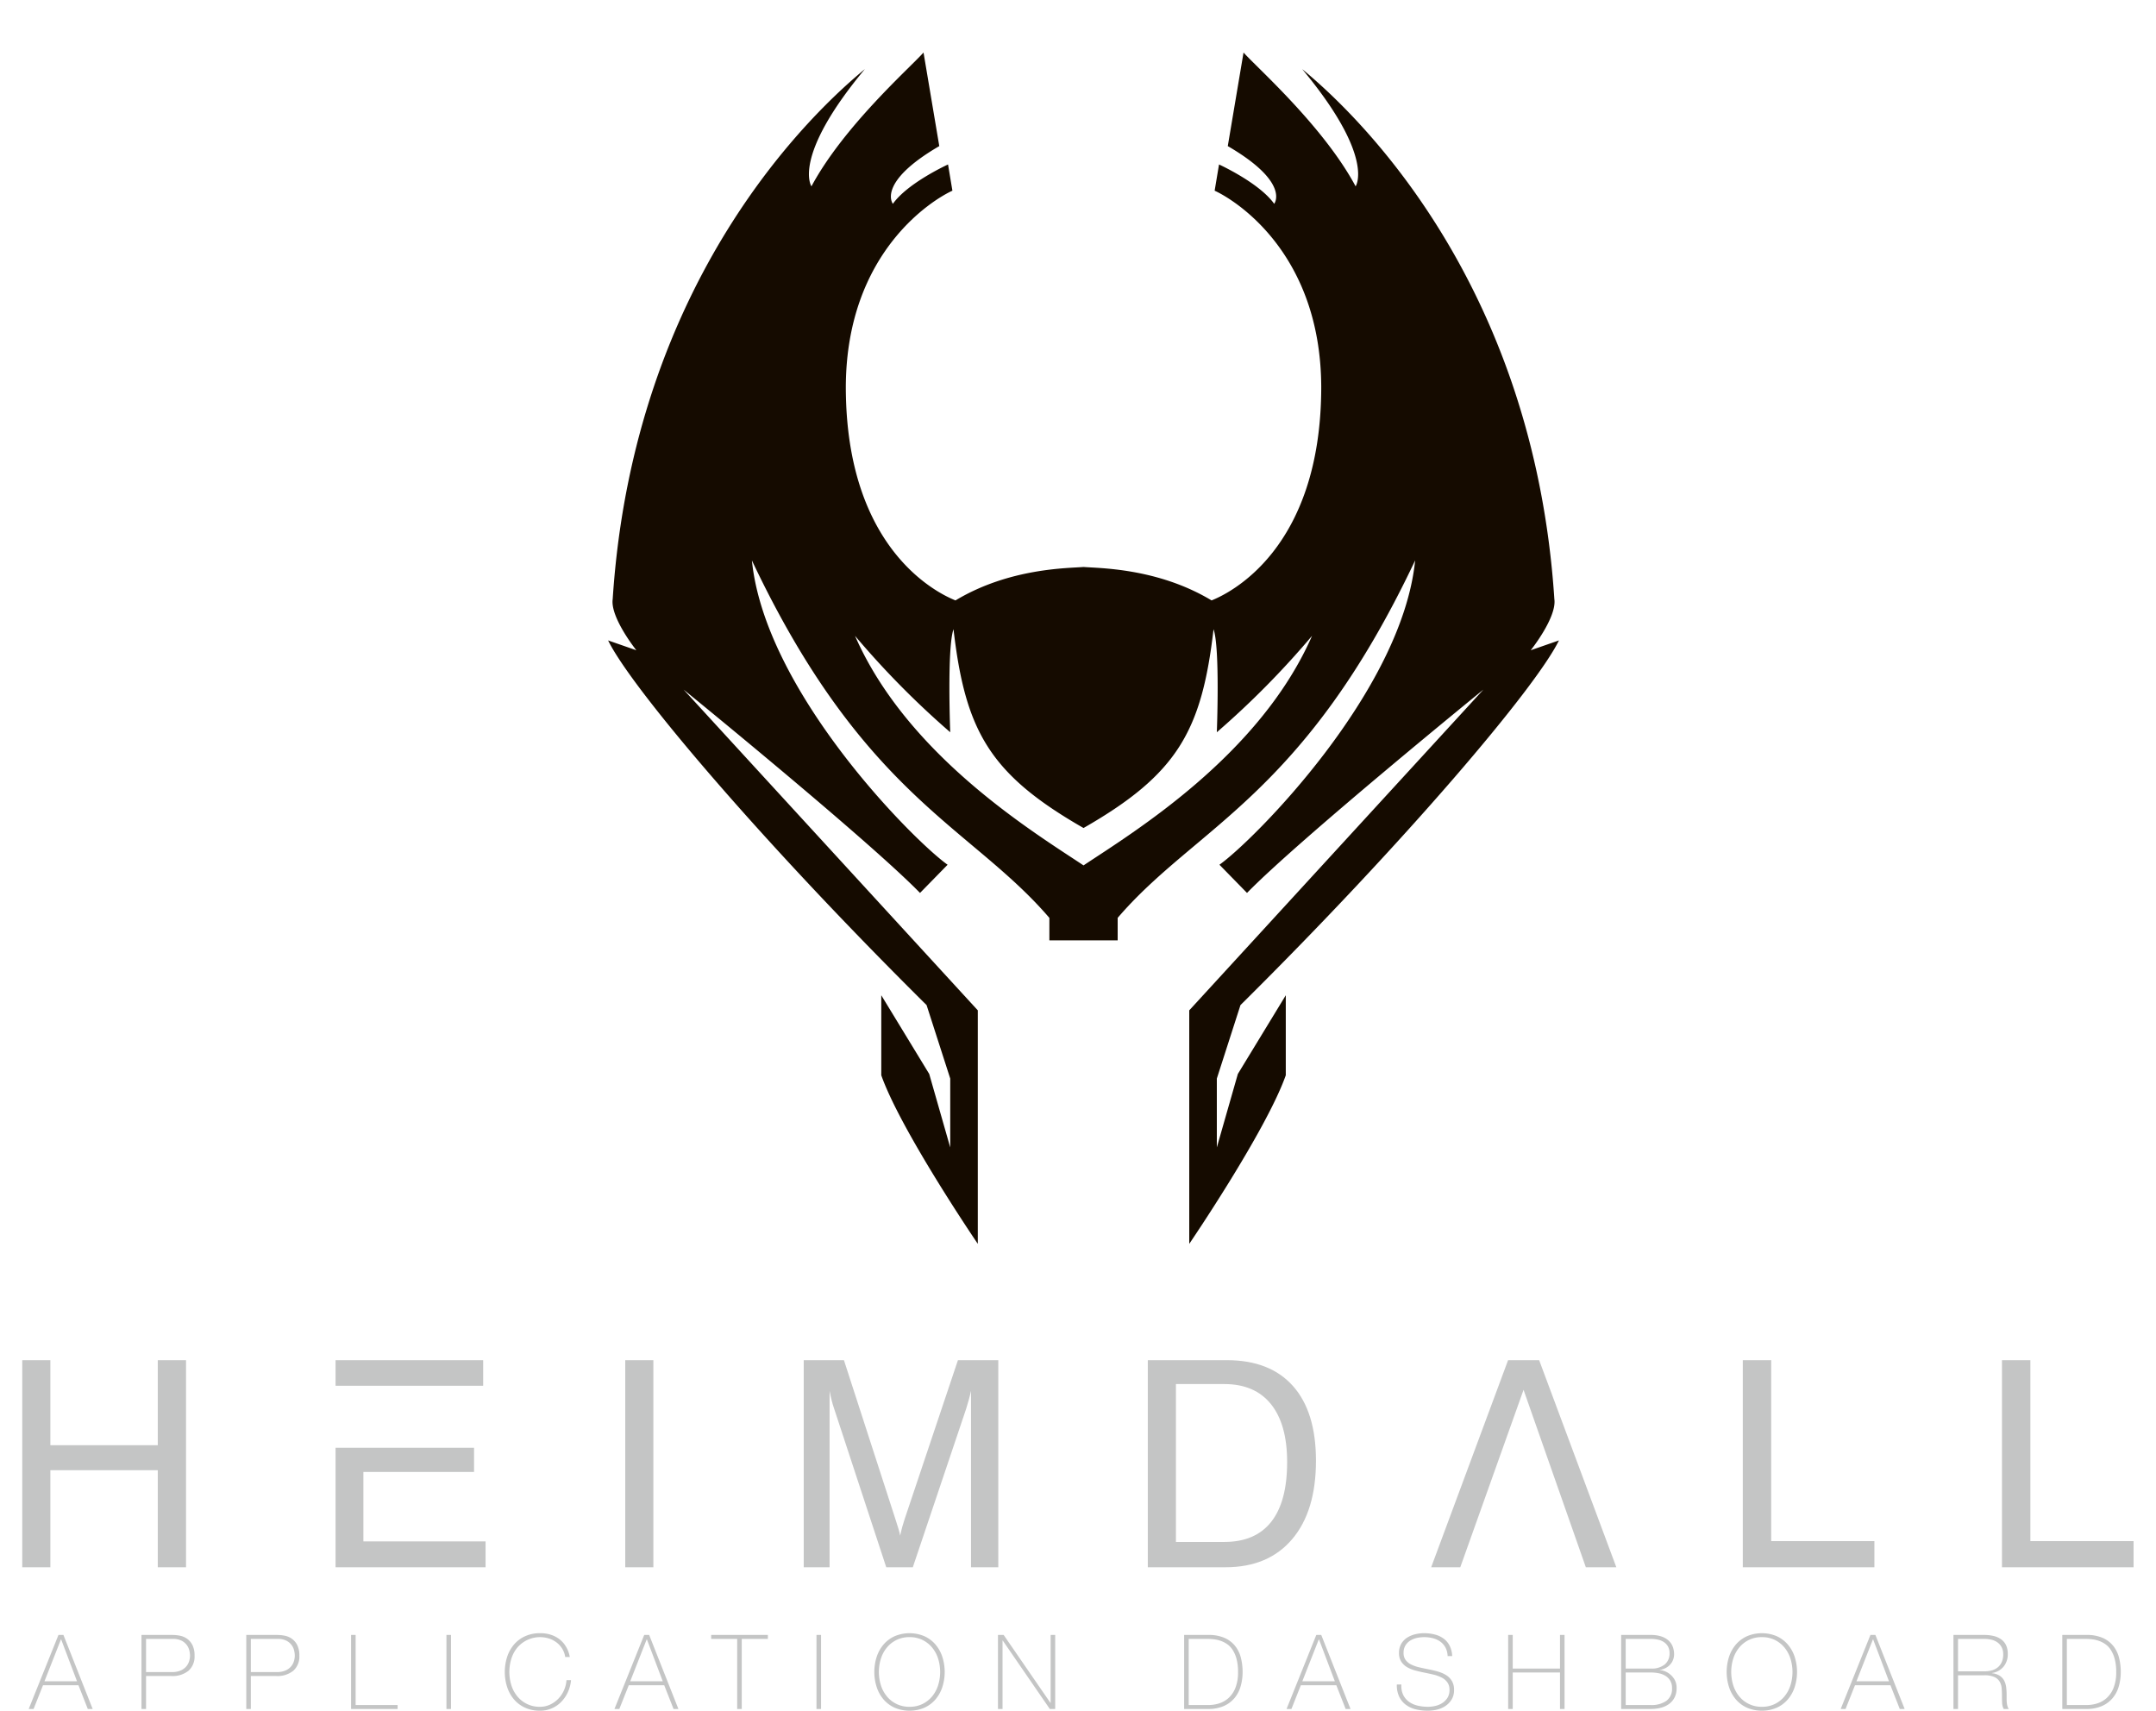 <svg id="Layer_1" data-name="Layer 1" xmlns="http://www.w3.org/2000/svg" xmlns:xlink="http://www.w3.org/1999/xlink" width="780" height="619" viewBox="0 0 780 619">
<defs>
    <style>
      .cls-1 {
        fill: #150b00;
        filter: url(#filter);
      }

      .cls-1, .cls-2, .cls-3 {
        fill-rule: evenodd;
      }

      .cls-2, .cls-3 {
        fill: #c4c5c5;
      }

      .cls-2 {
        filter: url(#filter-2);
      }

      .cls-3 {
        filter: url(#filter-3);
      }
    </style>
    <filter id="filter" x="220" y="19" width="344" height="431" filterUnits="userSpaceOnUse">
      <feFlood result="flood" flood-color="#fff"/>
      <feComposite result="composite" operator="in" in2="SourceGraphic"/>
      <feBlend result="blend" in2="SourceGraphic"/>
    </filter>
    <filter id="filter-2" x="8.063" y="492.094" width="763.813" height="74.906" filterUnits="userSpaceOnUse">
      <feFlood result="flood" flood-color="#fff"/>
      <feComposite result="composite" operator="in" in2="SourceGraphic"/>
      <feBlend result="blend" in2="SourceGraphic"/>
    </filter>
    <filter id="filter-3" x="10.375" y="590.875" width="756.875" height="28.031" filterUnits="userSpaceOnUse">
      <feFlood result="flood" flood-color="#fff"/>
      <feComposite result="composite" operator="in" in2="SourceGraphic"/>
      <feBlend result="blend" in2="SourceGraphic"/>
    </filter>
  </defs>
  <path class="cls-1" d="M440.227,415.119V390.2l8.552-26.577C508.647,304.3,555.686,248.776,564,231.691l-10.215,3.56s9.5-11.864,8.552-18.51c-7.6-116.273-73.17-176.862-91.226-191.732,26.607,31.955,19.326,42.4,19.326,42.4C478.714,45.576,454.64,24.377,449.888,19l-5.7,33.853c22.806,13.289,16.79,20.882,16.79,20.882C455.591,66.141,441.021,59.5,441.021,59.5l-1.586,9.491c6.973,3.165,38.327,22.149,38.565,70.872,0,59.323-33.735,74.985-39.674,77.357-19.718-11.865-41.1-11.627-46.326-12.1-5.226.474-26.608,0.236-46.324,12.1C339.735,214.844,306,199.182,306,139.859c0.238-48.723,31.6-67.707,38.564-70.872L342.983,59.5s-14.574,6.644-19.955,14.238c0,0-6.022-7.593,16.786-20.882L334.112,19c-4.752,5.378-28.824,26.577-40.543,48.407,0,0-7.288-10.443,19.32-42.4-18.054,14.87-83.625,75.459-91.226,191.732-0.95,6.646,8.554,18.51,8.554,18.51L220,231.691c8.316,17.085,55.355,72.612,115.221,131.935l8.554,26.577v24.916l-7.6-26.577L318.83,360.067v28.95C325.957,409.186,353.751,450,353.751,450V365.525L247.32,249.488s66.52,54.1,85.526,73.56l9.978-10.2c-12.355-8.78-66.045-62.646-70.8-110.1,40.388,85.426,79.111,96.1,107.62,129.325V340.2h24.707v-8.131c28.508-33.221,67.233-43.9,107.619-129.325-4.75,47.459-58.442,101.325-70.8,110.1l9.976,10.2c19.006-19.458,85.526-73.56,85.526-73.56L430.249,365.525V450s27.8-40.815,34.923-60.984v-28.95l-17.343,28.475ZM392,313.083c-17.818-11.865-63.668-39.629-82.672-83.053a314.117,314.117,0,0,0,34.447,34.882s-1.189-30.61,1.186-37.255c4.276,36.781,13.068,52.442,47.039,71.9,33.973-19.458,42.763-35.119,47.039-71.9,2.375,6.645,1.188,37.255,1.188,37.255a314.117,314.117,0,0,0,34.447-34.882C455.668,273.454,409.818,301.218,392,313.083Z"/>
  <path id="HEIMDALL" class="cls-2" d="M18.222,567v-35.1H57.081V567H67.3V492.079H57.081v30.772H18.222V492.079H8.049V567H18.222Zm157.447,0v-9.359h-44.2V532.515H171.5v-8.748H121.4V567h54.271ZM121.4,501.336H174.8v-9.257H121.4v9.257ZM236.373,567V492.079H226.2V567h10.172Zm64.521-60.323q0.407,1.629.915,3.052L320.628,567h9.613l19.277-57.271q0.509-1.627.967-3.281t0.813-3.281V567h9.868V492.079h-14.6L327.342,549.4q-0.457,1.323-.864,2.8t-0.814,3.357q-0.2-1.017-.585-2.365t-1.195-3.789l-18.565-57.323H290.772V567h9.359V503.167Q300.485,505.05,300.894,506.677ZM459.815,508q5.849,7.275,5.849,20.956,0,14.293-5.747,21.591t-16.989,7.3h-17.5V500.726h17.5Q453.965,500.726,459.815,508Zm-16.429,59q15.462,0,24.084-10.147t8.621-28.407q0-17.649-8.316-27.008t-23.982-9.359H415.259V567h28.127Zm84.916,0,22.889-64.189L573.723,567H584.76l-27.924-74.921H545.6L517.774,567H528.3Zm149.817,0v-9.46H640.786V492.079H630.512V567h47.607Zm93.767,0v-9.46H734.552V492.079H724.278V567h47.608Z"/>
  <path id="APPLICATION_DASHBOARD" data-name="APPLICATION DASHBOARD" class="cls-3" d="M10.387,618.273h1.763l3.412-8.587H28.387l3.375,8.587h1.762L22.949,591.5h-1.8Zm5.7-10.012,5.962-15.15h0.075l5.738,15.15H16.087Zm35.1,10.012h1.65V606.348h9.15a9.137,9.137,0,0,0,6.225-1.912A6.857,6.857,0,0,0,70.386,599a8.268,8.268,0,0,0-.787-3.881,6.252,6.252,0,0,0-1.969-2.287,6.724,6.724,0,0,0-2.55-1.069,13.347,13.347,0,0,0-2.494-.263h-11.4v26.775Zm1.65-25.35h9.637a6.86,6.86,0,0,1,3.244.657,5.389,5.389,0,0,1,1.894,1.612,5.452,5.452,0,0,1,.9,1.988,8.537,8.537,0,0,1,.225,1.781,6.829,6.829,0,0,1-.337,2.1,5.411,5.411,0,0,1-1.088,1.912A5.488,5.488,0,0,1,65.3,604.38a7.693,7.693,0,0,1-3.056.543H52.836v-12ZM89.1,618.273h1.65V606.348H99.9a9.136,9.136,0,0,0,6.225-1.912A6.856,6.856,0,0,0,108.3,599a8.269,8.269,0,0,0-.787-3.881,6.258,6.258,0,0,0-1.969-2.287,6.73,6.73,0,0,0-2.55-1.069,13.349,13.349,0,0,0-2.494-.263H89.1v26.775Zm1.65-25.35h9.638a6.854,6.854,0,0,1,3.243.657,5.383,5.383,0,0,1,1.894,1.612,5.452,5.452,0,0,1,.9,1.988,8.537,8.537,0,0,1,.225,1.781,6.828,6.828,0,0,1-.337,2.1,5.41,5.41,0,0,1-1.088,1.912,5.485,5.485,0,0,1-2.006,1.407,7.692,7.692,0,0,1-3.056.543H90.748v-12Zm36.262,25.35h16.838v-1.425H128.66V591.5h-1.65v26.775Zm34.5,0h1.65V591.5h-1.65v26.775Zm21.975-7.893a13.171,13.171,0,0,0,2.494,4.462,11.521,11.521,0,0,0,4.012,2.981,12.815,12.815,0,0,0,5.382,1.088,10.573,10.573,0,0,0,4.162-.825,10.7,10.7,0,0,0,3.431-2.306,12.4,12.4,0,0,0,2.438-3.507,13.158,13.158,0,0,0,1.181-4.425h-1.65a10.715,10.715,0,0,1-2.925,6.694,10.016,10.016,0,0,1-2.981,2.138,8.447,8.447,0,0,1-3.656.806,10.345,10.345,0,0,1-8.175-3.731,11.949,11.949,0,0,1-2.175-3.994,16.219,16.219,0,0,1,0-9.75,11.949,11.949,0,0,1,2.175-3.994,10.815,10.815,0,0,1,11.381-3.244,9.217,9.217,0,0,1,2.756,1.425,8.357,8.357,0,0,1,2.063,2.269,8.018,8.018,0,0,1,1.087,3.019h1.65q0-.075-0.15-0.769a10.022,10.022,0,0,0-.544-1.65,11.175,11.175,0,0,0-1.143-2.044,9.157,9.157,0,0,0-1.932-2.006,10.434,10.434,0,0,0-2.906-1.537,12.105,12.105,0,0,0-4.087-.619,12.83,12.83,0,0,0-5.382,1.087,11.56,11.56,0,0,0-4.012,2.982,13.171,13.171,0,0,0-2.494,4.462A17.939,17.939,0,0,0,183.485,610.38Zm38.813,7.893h1.762l3.413-8.587H240.3l3.375,8.587h1.762L234.86,591.5h-1.8Zm5.7-10.012,5.962-15.15h0.075l5.738,15.15H228Zm38.7-15.338v25.35h1.65v-25.35h9.45V591.5H257.285v1.425H266.7Zm28.687,25.35h1.65V591.5h-1.65v26.775Zm45.525-18.881a13.171,13.171,0,0,0-2.494-4.462,11.609,11.609,0,0,0-3.993-2.982,13.818,13.818,0,0,0-10.744,0,11.573,11.573,0,0,0-4.013,2.982,13.169,13.169,0,0,0-2.493,4.462,17.919,17.919,0,0,0,0,10.988,13.169,13.169,0,0,0,2.493,4.462,11.534,11.534,0,0,0,4.013,2.981,13.806,13.806,0,0,0,10.744,0,11.569,11.569,0,0,0,3.993-2.981,13.171,13.171,0,0,0,2.494-4.462A17.919,17.919,0,0,0,340.91,599.392Zm-22.2.619a11.985,11.985,0,0,1,2.175-3.994,10.341,10.341,0,0,1,8.175-3.731,10.383,10.383,0,0,1,4.669,1.012,10.608,10.608,0,0,1,3.469,2.719,12.02,12.02,0,0,1,2.175,3.994,16.219,16.219,0,0,1,0,9.75,12.02,12.02,0,0,1-2.175,3.994,10.592,10.592,0,0,1-3.469,2.718,10.384,10.384,0,0,1-4.669,1.013,10.349,10.349,0,0,1-8.175-3.731,11.985,11.985,0,0,1-2.175-3.994A16.219,16.219,0,0,1,318.71,600.011Zm42.337,18.262h1.65v-24.75h0.076l17.025,24.75h1.95V591.5H380.1v24.563h-0.075L363.11,591.5h-2.063v26.775Zm67.35,0h8.7a13.748,13.748,0,0,0,5.569-1.031,10.657,10.657,0,0,0,3.881-2.831,11.535,11.535,0,0,0,2.269-4.256,18.5,18.5,0,0,0,.731-5.307,20.993,20.993,0,0,0-.581-4.95,11.442,11.442,0,0,0-2.006-4.275,10.1,10.1,0,0,0-3.806-3,14,14,0,0,0-5.982-1.125H428.4v26.775Zm1.65-1.425V592.923h6.863a20.579,20.579,0,0,1,2.194.132,11.492,11.492,0,0,1,2.437.543,10.028,10.028,0,0,1,2.363,1.182,7.4,7.4,0,0,1,2.024,2.1,11.528,11.528,0,0,1,1.426,3.281,17.65,17.65,0,0,1,.543,4.687,15.2,15.2,0,0,1-.956,5.794,9.89,9.89,0,0,1-2.494,3.675,9.145,9.145,0,0,1-3.431,1.95,12.776,12.776,0,0,1-3.769.581h-7.2Zm35.4,1.425h1.763l3.412-8.587h12.825l3.375,8.587h1.763L478.01,591.5h-1.8Zm5.7-10.012,5.963-15.15h0.075l5.737,15.15H471.147Zm54.225-9.113a9.089,9.089,0,0,0-.938-3.787,7.319,7.319,0,0,0-2.193-2.569,9.347,9.347,0,0,0-3.188-1.462,15.644,15.644,0,0,0-3.919-.469,13.372,13.372,0,0,0-3.187.394,9.314,9.314,0,0,0-2.906,1.237,6.588,6.588,0,0,0-2.1,2.213,6.349,6.349,0,0,0-.807,3.281,5.672,5.672,0,0,0,.788,3.131,6.266,6.266,0,0,0,2.062,1.988,11.508,11.508,0,0,0,2.925,1.218q1.65,0.45,3.338.788,1.725,0.337,3.356.731a13.434,13.434,0,0,1,2.925,1.05,5.785,5.785,0,0,1,2.081,1.725,4.529,4.529,0,0,1,.788,2.756,5.2,5.2,0,0,1-.769,2.925,6.192,6.192,0,0,1-1.912,1.875,7.9,7.9,0,0,1-2.513,1.013,12.035,12.035,0,0,1-2.569.3,16.23,16.23,0,0,1-3.787-.431,8.611,8.611,0,0,1-3.131-1.407,6.728,6.728,0,0,1-2.082-2.493,7.5,7.5,0,0,1-.637-3.732h-1.65a9.583,9.583,0,0,0,.844,4.388,7.97,7.97,0,0,0,2.418,2.944,9.916,9.916,0,0,0,3.6,1.65,18.547,18.547,0,0,0,4.425.506,13.939,13.939,0,0,0,3.207-.394,9.411,9.411,0,0,0,3.037-1.294,7.586,7.586,0,0,0,2.269-2.325,6.473,6.473,0,0,0,.9-3.525,6.142,6.142,0,0,0-.788-3.243,6.3,6.3,0,0,0-2.081-2.1,11.491,11.491,0,0,0-2.925-1.275q-1.63-.47-3.356-0.807-1.687-.337-3.338-0.712a13.567,13.567,0,0,1-2.925-.994,5.721,5.721,0,0,1-2.062-1.631,4.153,4.153,0,0,1-.788-2.625,4.99,4.99,0,0,1,.713-2.756,5.452,5.452,0,0,1,1.819-1.763,7.677,7.677,0,0,1,2.4-.919,12.264,12.264,0,0,1,2.418-.262,12.7,12.7,0,0,1,3.394.431,7.772,7.772,0,0,1,2.681,1.294,6.3,6.3,0,0,1,1.782,2.137,7.185,7.185,0,0,1,.731,3h1.65Zm20.25,19.125h1.65v-13.2h17.1v13.2h1.65V591.5h-1.65v12.15h-17.1V591.5h-1.65v26.775Zm40.874,0h10.725a14.045,14.045,0,0,0,3.825-.487,8.407,8.407,0,0,0,2.944-1.444A6.622,6.622,0,0,0,605.884,614a7.283,7.283,0,0,0,.675-3.225,5.962,5.962,0,0,0-.844-3.318,7.1,7.1,0,0,0-1.912-2.025,6.8,6.8,0,0,0-2.044-.994,4.32,4.32,0,0,0-1.238-.225l-0.075-.075a6.15,6.15,0,0,0,3.769-1.913,5.306,5.306,0,0,0,1.069-1.725,5.689,5.689,0,0,0,.375-2.062,7.764,7.764,0,0,0-.431-2.531,5.792,5.792,0,0,0-1.407-2.232,7.122,7.122,0,0,0-2.587-1.575,11.627,11.627,0,0,0-4.013-.6H586.5v26.775Zm1.65-14.625V592.923h9.075a12.173,12.173,0,0,1,2.569.263,6.282,6.282,0,0,1,2.156.881,4.652,4.652,0,0,1,1.5,1.613,4.921,4.921,0,0,1,.563,2.456,5.118,5.118,0,0,1-1.688,3.994,7.425,7.425,0,0,1-5.1,1.518h-9.075Zm0,13.2V605.073h9.075a15.338,15.338,0,0,1,2.682.244,7.615,7.615,0,0,1,2.475.881,5.289,5.289,0,0,1,1.818,1.744,5.144,5.144,0,0,1,.713,2.831,5.316,5.316,0,0,1-2.044,4.557,9.29,9.29,0,0,1-5.644,1.518h-9.075Zm61.125-17.456a13.171,13.171,0,0,0-2.494-4.462,11.609,11.609,0,0,0-3.993-2.982,13.818,13.818,0,0,0-10.744,0,11.573,11.573,0,0,0-4.013,2.982,13.169,13.169,0,0,0-2.493,4.462,17.919,17.919,0,0,0,0,10.988,13.169,13.169,0,0,0,2.493,4.462,11.534,11.534,0,0,0,4.013,2.981,13.806,13.806,0,0,0,10.744,0,11.569,11.569,0,0,0,3.993-2.981,13.171,13.171,0,0,0,2.494-4.462A17.919,17.919,0,0,0,649.271,599.392Zm-22.2.619a11.985,11.985,0,0,1,2.175-3.994,10.341,10.341,0,0,1,8.175-3.731,10.383,10.383,0,0,1,4.669,1.012,10.608,10.608,0,0,1,3.469,2.719,12.02,12.02,0,0,1,2.175,3.994,16.219,16.219,0,0,1,0,9.75,12.02,12.02,0,0,1-2.175,3.994,10.592,10.592,0,0,1-3.469,2.718,10.384,10.384,0,0,1-4.669,1.013,10.349,10.349,0,0,1-8.175-3.731,11.985,11.985,0,0,1-2.175-3.994A16.219,16.219,0,0,1,627.071,600.011Zm38.85,18.262h1.763l3.412-8.587h12.825l3.375,8.587h1.763L678.484,591.5h-1.8Zm5.7-10.012,5.963-15.15h0.075l5.737,15.15H671.621Zm35.1,10.012h1.65V606.086H717.9a8.467,8.467,0,0,1,3.656.637,4.272,4.272,0,0,1,1.894,1.688,5.72,5.72,0,0,1,.712,2.381q0.112,1.332.113,2.681t0.056,2.607a4.872,4.872,0,0,0,.581,2.193h1.838a2.727,2.727,0,0,1-.469-0.937,7.049,7.049,0,0,1-.244-1.219,12.4,12.4,0,0,1-.075-1.406v-1.538a23.126,23.126,0,0,0-.15-2.625,7.429,7.429,0,0,0-.675-2.4,4.766,4.766,0,0,0-1.593-1.837,6.377,6.377,0,0,0-2.907-.975v-0.075a6.637,6.637,0,0,0,4.219-2.306,6.961,6.961,0,0,0,1.519-4.557,7.265,7.265,0,0,0-.656-3.262,5.568,5.568,0,0,0-1.819-2.119,7.776,7.776,0,0,0-2.7-1.162,14.572,14.572,0,0,0-3.3-.357H706.721v26.775Zm1.65-13.612V592.923H717.9a11,11,0,0,1,2.587.3,6.182,6.182,0,0,1,2.175.975,4.961,4.961,0,0,1,1.5,1.744,5.453,5.453,0,0,1,.563,2.569,6.7,6.7,0,0,1-.525,2.775,5.265,5.265,0,0,1-1.425,1.912,5.781,5.781,0,0,1-2.156,1.107,9.917,9.917,0,0,1-2.719.356h-9.525ZM746.1,618.273h8.7a13.748,13.748,0,0,0,5.569-1.031,10.657,10.657,0,0,0,3.881-2.831,11.52,11.52,0,0,0,2.269-4.256,18.5,18.5,0,0,0,.731-5.307,20.941,20.941,0,0,0-.581-4.95,11.442,11.442,0,0,0-2.006-4.275,10.1,10.1,0,0,0-3.806-3,14,14,0,0,0-5.982-1.125H746.1v26.775Zm1.65-1.425V592.923h6.863a20.579,20.579,0,0,1,2.194.132,11.492,11.492,0,0,1,2.437.543,10.028,10.028,0,0,1,2.363,1.182,7.42,7.42,0,0,1,2.025,2.1,11.555,11.555,0,0,1,1.425,3.281,17.65,17.65,0,0,1,.543,4.687,15.2,15.2,0,0,1-.956,5.794,9.878,9.878,0,0,1-2.494,3.675,9.145,9.145,0,0,1-3.431,1.95,12.771,12.771,0,0,1-3.769.581h-7.2Z"/>
</svg>
